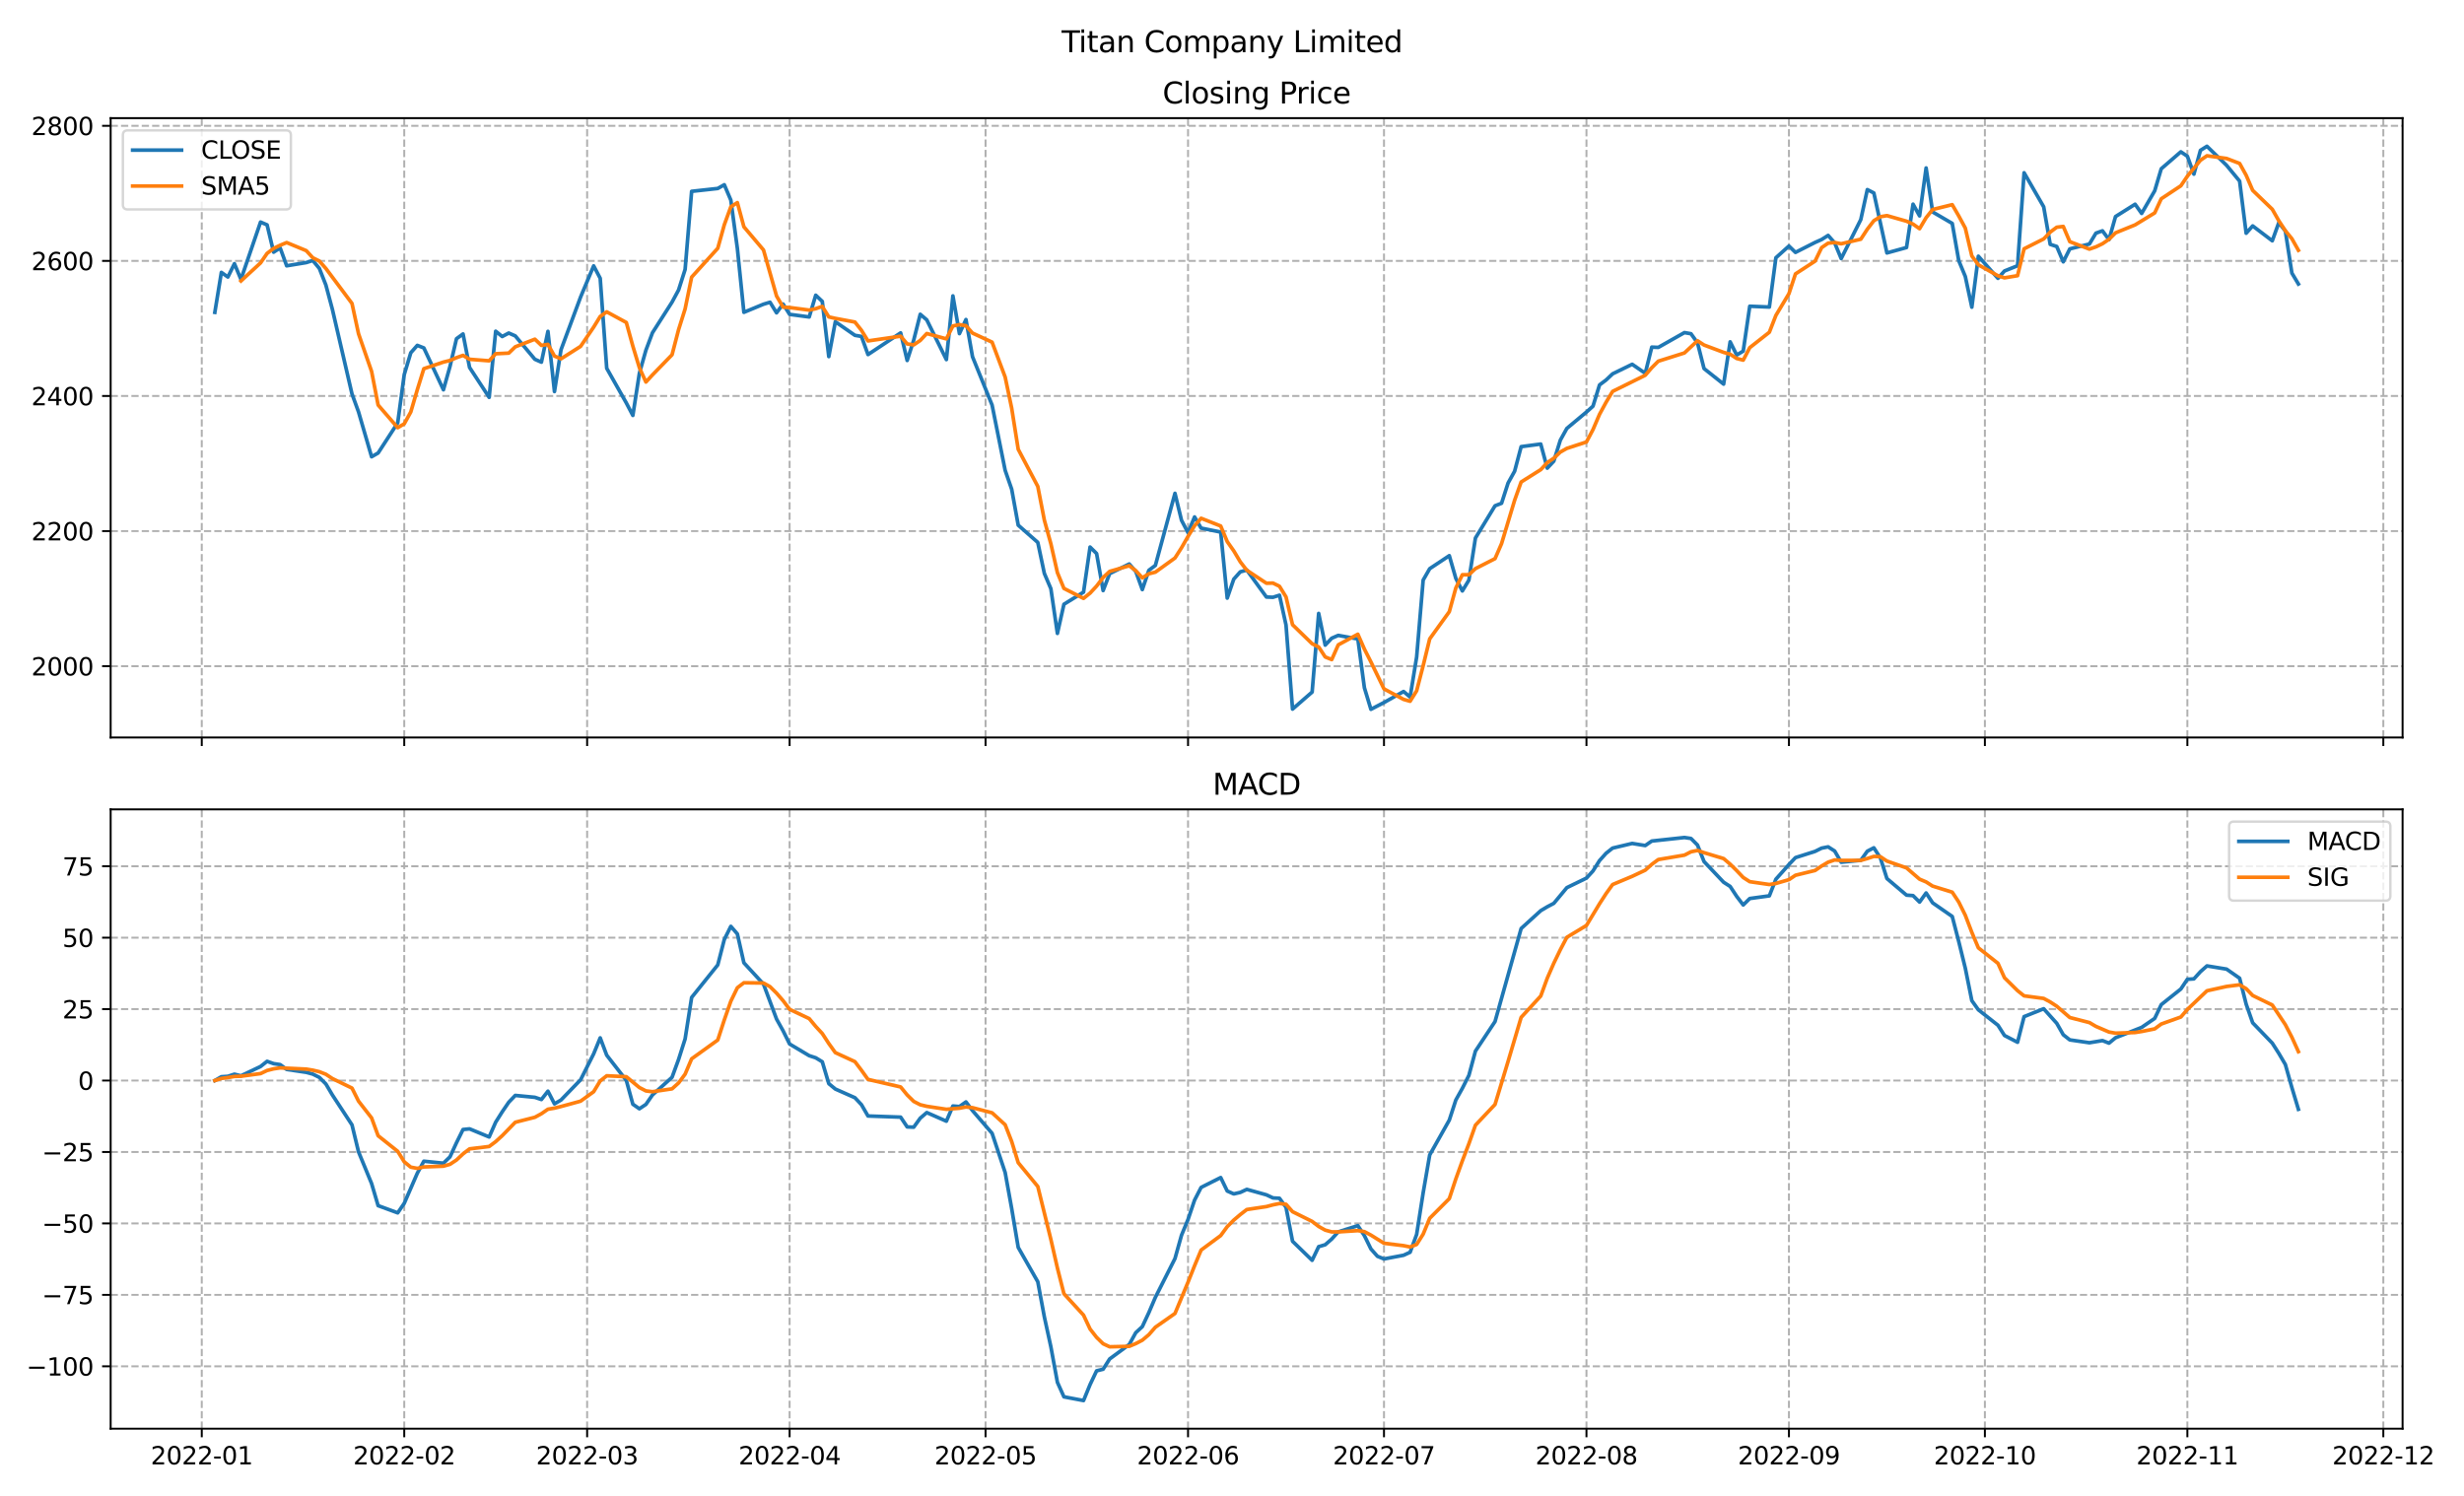 <?xml version="1.0" encoding="utf-8" standalone="no"?>
<!DOCTYPE svg PUBLIC "-//W3C//DTD SVG 1.1//EN"
  "http://www.w3.org/Graphics/SVG/1.1/DTD/svg11.dtd">
<svg xmlns:xlink="http://www.w3.org/1999/xlink" width="1008pt" height="612pt" viewBox="0 0 1008 612" xmlns="http://www.w3.org/2000/svg" version="1.1">
 <defs>
  <style type="text/css">*{stroke-linejoin: round; stroke-linecap: butt}</style>
 </defs>
 <g id="figure_1">
  <g id="patch_1">
   <path d="M 0 612 
L 1008 612 
L 1008 0 
L 0 0 
z
" style="fill: #ffffff"/>
  </g>
  <g id="axes_1">
   <g id="patch_2">
    <path d="M 45.267 301.718 
L 982.876 301.718 
L 982.876 48.332 
L 45.267 48.332 
z
" style="fill: #ffffff"/>
   </g>
   <g id="matplotlib.axis_1">
    <g id="xtick_1">
     <g id="line2d_1">
      <path d="M 82.542 301.718 
L 82.542 48.332 
" clip-path="url(#p0063df5930)" style="fill: none; stroke-dasharray: 2.96,1.28; stroke-dashoffset: 0; stroke: #b0b0b0; stroke-width: 0.8"/>
     </g>
     <g id="line2d_2">
      <defs>
       <path id="m7bcf83b890" d="M 0 0 
L 0 3.5 
" style="stroke: #000000; stroke-width: 0.8"/>
      </defs>
      <g>
       <use xlink:href="#m7bcf83b890" x="82.542" y="301.718" style="stroke: #000000; stroke-width: 0.8"/>
      </g>
     </g>
    </g>
    <g id="xtick_2">
     <g id="line2d_3">
      <path d="M 165.374 301.718 
L 165.374 48.332 
" clip-path="url(#p0063df5930)" style="fill: none; stroke-dasharray: 2.96,1.28; stroke-dashoffset: 0; stroke: #b0b0b0; stroke-width: 0.8"/>
     </g>
     <g id="line2d_4">
      <g>
       <use xlink:href="#m7bcf83b890" x="165.374" y="301.718" style="stroke: #000000; stroke-width: 0.8"/>
      </g>
     </g>
    </g>
    <g id="xtick_3">
     <g id="line2d_5">
      <path d="M 240.19 301.718 
L 240.19 48.332 
" clip-path="url(#p0063df5930)" style="fill: none; stroke-dasharray: 2.96,1.28; stroke-dashoffset: 0; stroke: #b0b0b0; stroke-width: 0.8"/>
     </g>
     <g id="line2d_6">
      <g>
       <use xlink:href="#m7bcf83b890" x="240.19" y="301.718" style="stroke: #000000; stroke-width: 0.8"/>
      </g>
     </g>
    </g>
    <g id="xtick_4">
     <g id="line2d_7">
      <path d="M 323.023 301.718 
L 323.023 48.332 
" clip-path="url(#p0063df5930)" style="fill: none; stroke-dasharray: 2.96,1.28; stroke-dashoffset: 0; stroke: #b0b0b0; stroke-width: 0.8"/>
     </g>
     <g id="line2d_8">
      <g>
       <use xlink:href="#m7bcf83b890" x="323.023" y="301.718" style="stroke: #000000; stroke-width: 0.8"/>
      </g>
     </g>
    </g>
    <g id="xtick_5">
     <g id="line2d_9">
      <path d="M 403.183 301.718 
L 403.183 48.332 
" clip-path="url(#p0063df5930)" style="fill: none; stroke-dasharray: 2.96,1.28; stroke-dashoffset: 0; stroke: #b0b0b0; stroke-width: 0.8"/>
     </g>
     <g id="line2d_10">
      <g>
       <use xlink:href="#m7bcf83b890" x="403.183" y="301.718" style="stroke: #000000; stroke-width: 0.8"/>
      </g>
     </g>
    </g>
    <g id="xtick_6">
     <g id="line2d_11">
      <path d="M 486.016 301.718 
L 486.016 48.332 
" clip-path="url(#p0063df5930)" style="fill: none; stroke-dasharray: 2.96,1.28; stroke-dashoffset: 0; stroke: #b0b0b0; stroke-width: 0.8"/>
     </g>
     <g id="line2d_12">
      <g>
       <use xlink:href="#m7bcf83b890" x="486.016" y="301.718" style="stroke: #000000; stroke-width: 0.8"/>
      </g>
     </g>
    </g>
    <g id="xtick_7">
     <g id="line2d_13">
      <path d="M 566.176 301.718 
L 566.176 48.332 
" clip-path="url(#p0063df5930)" style="fill: none; stroke-dasharray: 2.96,1.28; stroke-dashoffset: 0; stroke: #b0b0b0; stroke-width: 0.8"/>
     </g>
     <g id="line2d_14">
      <g>
       <use xlink:href="#m7bcf83b890" x="566.176" y="301.718" style="stroke: #000000; stroke-width: 0.8"/>
      </g>
     </g>
    </g>
    <g id="xtick_8">
     <g id="line2d_15">
      <path d="M 649.008 301.718 
L 649.008 48.332 
" clip-path="url(#p0063df5930)" style="fill: none; stroke-dasharray: 2.96,1.28; stroke-dashoffset: 0; stroke: #b0b0b0; stroke-width: 0.8"/>
     </g>
     <g id="line2d_16">
      <g>
       <use xlink:href="#m7bcf83b890" x="649.008" y="301.718" style="stroke: #000000; stroke-width: 0.8"/>
      </g>
     </g>
    </g>
    <g id="xtick_9">
     <g id="line2d_17">
      <path d="M 731.841 301.718 
L 731.841 48.332 
" clip-path="url(#p0063df5930)" style="fill: none; stroke-dasharray: 2.96,1.28; stroke-dashoffset: 0; stroke: #b0b0b0; stroke-width: 0.8"/>
     </g>
     <g id="line2d_18">
      <g>
       <use xlink:href="#m7bcf83b890" x="731.841" y="301.718" style="stroke: #000000; stroke-width: 0.8"/>
      </g>
     </g>
    </g>
    <g id="xtick_10">
     <g id="line2d_19">
      <path d="M 812.001 301.718 
L 812.001 48.332 
" clip-path="url(#p0063df5930)" style="fill: none; stroke-dasharray: 2.96,1.28; stroke-dashoffset: 0; stroke: #b0b0b0; stroke-width: 0.8"/>
     </g>
     <g id="line2d_20">
      <g>
       <use xlink:href="#m7bcf83b890" x="812.001" y="301.718" style="stroke: #000000; stroke-width: 0.8"/>
      </g>
     </g>
    </g>
    <g id="xtick_11">
     <g id="line2d_21">
      <path d="M 894.833 301.718 
L 894.833 48.332 
" clip-path="url(#p0063df5930)" style="fill: none; stroke-dasharray: 2.96,1.28; stroke-dashoffset: 0; stroke: #b0b0b0; stroke-width: 0.8"/>
     </g>
     <g id="line2d_22">
      <g>
       <use xlink:href="#m7bcf83b890" x="894.833" y="301.718" style="stroke: #000000; stroke-width: 0.8"/>
      </g>
     </g>
    </g>
    <g id="xtick_12">
     <g id="line2d_23">
      <path d="M 974.994 301.718 
L 974.994 48.332 
" clip-path="url(#p0063df5930)" style="fill: none; stroke-dasharray: 2.96,1.28; stroke-dashoffset: 0; stroke: #b0b0b0; stroke-width: 0.8"/>
     </g>
     <g id="line2d_24">
      <g>
       <use xlink:href="#m7bcf83b890" x="974.994" y="301.718" style="stroke: #000000; stroke-width: 0.8"/>
      </g>
     </g>
    </g>
   </g>
   <g id="matplotlib.axis_2">
    <g id="ytick_1">
     <g id="line2d_25">
      <path d="M 45.267 272.555 
L 982.876 272.555 
" clip-path="url(#p0063df5930)" style="fill: none; stroke-dasharray: 2.96,1.28; stroke-dashoffset: 0; stroke: #b0b0b0; stroke-width: 0.8"/>
     </g>
     <g id="line2d_26">
      <defs>
       <path id="m2169a65e67" d="M 0 0 
L -3.5 0 
" style="stroke: #000000; stroke-width: 0.8"/>
      </defs>
      <g>
       <use xlink:href="#m2169a65e67" x="45.267" y="272.555" style="stroke: #000000; stroke-width: 0.8"/>
      </g>
     </g>
     <g id="text_1">
      <!-- 2000 -->
      <g transform="translate(12.817 276.355)scale(0.1 -0.1)">
       <defs>
        <path id="DejaVuSans-32" d="M 1228 531 
L 3431 531 
L 3431 0 
L 469 0 
L 469 531 
Q 828 903 1448 1529 
Q 2069 2156 2228 2338 
Q 2531 2678 2651 2914 
Q 2772 3150 2772 3378 
Q 2772 3750 2511 3984 
Q 2250 4219 1831 4219 
Q 1534 4219 1204 4116 
Q 875 4013 500 3803 
L 500 4441 
Q 881 4594 1212 4672 
Q 1544 4750 1819 4750 
Q 2544 4750 2975 4387 
Q 3406 4025 3406 3419 
Q 3406 3131 3298 2873 
Q 3191 2616 2906 2266 
Q 2828 2175 2409 1742 
Q 1991 1309 1228 531 
z
" transform="scale(0.016)"/>
        <path id="DejaVuSans-30" d="M 2034 4250 
Q 1547 4250 1301 3770 
Q 1056 3291 1056 2328 
Q 1056 1369 1301 889 
Q 1547 409 2034 409 
Q 2525 409 2770 889 
Q 3016 1369 3016 2328 
Q 3016 3291 2770 3770 
Q 2525 4250 2034 4250 
z
M 2034 4750 
Q 2819 4750 3233 4129 
Q 3647 3509 3647 2328 
Q 3647 1150 3233 529 
Q 2819 -91 2034 -91 
Q 1250 -91 836 529 
Q 422 1150 422 2328 
Q 422 3509 836 4129 
Q 1250 4750 2034 4750 
z
" transform="scale(0.016)"/>
       </defs>
       <use xlink:href="#DejaVuSans-32"/>
       <use xlink:href="#DejaVuSans-30" x="63.623"/>
       <use xlink:href="#DejaVuSans-30" x="127.246"/>
       <use xlink:href="#DejaVuSans-30" x="190.869"/>
      </g>
     </g>
    </g>
    <g id="ytick_2">
     <g id="line2d_27">
      <path d="M 45.267 217.286 
L 982.876 217.286 
" clip-path="url(#p0063df5930)" style="fill: none; stroke-dasharray: 2.96,1.28; stroke-dashoffset: 0; stroke: #b0b0b0; stroke-width: 0.8"/>
     </g>
     <g id="line2d_28">
      <g>
       <use xlink:href="#m2169a65e67" x="45.267" y="217.286" style="stroke: #000000; stroke-width: 0.8"/>
      </g>
     </g>
     <g id="text_2">
      <!-- 2200 -->
      <g transform="translate(12.817 221.085)scale(0.1 -0.1)">
       <use xlink:href="#DejaVuSans-32"/>
       <use xlink:href="#DejaVuSans-32" x="63.623"/>
       <use xlink:href="#DejaVuSans-30" x="127.246"/>
       <use xlink:href="#DejaVuSans-30" x="190.869"/>
      </g>
     </g>
    </g>
    <g id="ytick_3">
     <g id="line2d_29">
      <path d="M 45.267 162.016 
L 982.876 162.016 
" clip-path="url(#p0063df5930)" style="fill: none; stroke-dasharray: 2.96,1.28; stroke-dashoffset: 0; stroke: #b0b0b0; stroke-width: 0.8"/>
     </g>
     <g id="line2d_30">
      <g>
       <use xlink:href="#m2169a65e67" x="45.267" y="162.016" style="stroke: #000000; stroke-width: 0.8"/>
      </g>
     </g>
     <g id="text_3">
      <!-- 2400 -->
      <g transform="translate(12.817 165.815)scale(0.1 -0.1)">
       <defs>
        <path id="DejaVuSans-34" d="M 2419 4116 
L 825 1625 
L 2419 1625 
L 2419 4116 
z
M 2253 4666 
L 3047 4666 
L 3047 1625 
L 3713 1625 
L 3713 1100 
L 3047 1100 
L 3047 0 
L 2419 0 
L 2419 1100 
L 313 1100 
L 313 1709 
L 2253 4666 
z
" transform="scale(0.016)"/>
       </defs>
       <use xlink:href="#DejaVuSans-32"/>
       <use xlink:href="#DejaVuSans-34" x="63.623"/>
       <use xlink:href="#DejaVuSans-30" x="127.246"/>
       <use xlink:href="#DejaVuSans-30" x="190.869"/>
      </g>
     </g>
    </g>
    <g id="ytick_4">
     <g id="line2d_31">
      <path d="M 45.267 106.746 
L 982.876 106.746 
" clip-path="url(#p0063df5930)" style="fill: none; stroke-dasharray: 2.96,1.28; stroke-dashoffset: 0; stroke: #b0b0b0; stroke-width: 0.8"/>
     </g>
     <g id="line2d_32">
      <g>
       <use xlink:href="#m2169a65e67" x="45.267" y="106.746" style="stroke: #000000; stroke-width: 0.8"/>
      </g>
     </g>
     <g id="text_4">
      <!-- 2600 -->
      <g transform="translate(12.817 110.545)scale(0.1 -0.1)">
       <defs>
        <path id="DejaVuSans-36" d="M 2113 2584 
Q 1688 2584 1439 2293 
Q 1191 2003 1191 1497 
Q 1191 994 1439 701 
Q 1688 409 2113 409 
Q 2538 409 2786 701 
Q 3034 994 3034 1497 
Q 3034 2003 2786 2293 
Q 2538 2584 2113 2584 
z
M 3366 4563 
L 3366 3988 
Q 3128 4100 2886 4159 
Q 2644 4219 2406 4219 
Q 1781 4219 1451 3797 
Q 1122 3375 1075 2522 
Q 1259 2794 1537 2939 
Q 1816 3084 2150 3084 
Q 2853 3084 3261 2657 
Q 3669 2231 3669 1497 
Q 3669 778 3244 343 
Q 2819 -91 2113 -91 
Q 1303 -91 875 529 
Q 447 1150 447 2328 
Q 447 3434 972 4092 
Q 1497 4750 2381 4750 
Q 2619 4750 2861 4703 
Q 3103 4656 3366 4563 
z
" transform="scale(0.016)"/>
       </defs>
       <use xlink:href="#DejaVuSans-32"/>
       <use xlink:href="#DejaVuSans-36" x="63.623"/>
       <use xlink:href="#DejaVuSans-30" x="127.246"/>
       <use xlink:href="#DejaVuSans-30" x="190.869"/>
      </g>
     </g>
    </g>
    <g id="ytick_5">
     <g id="line2d_33">
      <path d="M 45.267 51.476 
L 982.876 51.476 
" clip-path="url(#p0063df5930)" style="fill: none; stroke-dasharray: 2.96,1.28; stroke-dashoffset: 0; stroke: #b0b0b0; stroke-width: 0.8"/>
     </g>
     <g id="line2d_34">
      <g>
       <use xlink:href="#m2169a65e67" x="45.267" y="51.476" style="stroke: #000000; stroke-width: 0.8"/>
      </g>
     </g>
     <g id="text_5">
      <!-- 2800 -->
      <g transform="translate(12.817 55.275)scale(0.1 -0.1)">
       <defs>
        <path id="DejaVuSans-38" d="M 2034 2216 
Q 1584 2216 1326 1975 
Q 1069 1734 1069 1313 
Q 1069 891 1326 650 
Q 1584 409 2034 409 
Q 2484 409 2743 651 
Q 3003 894 3003 1313 
Q 3003 1734 2745 1975 
Q 2488 2216 2034 2216 
z
M 1403 2484 
Q 997 2584 770 2862 
Q 544 3141 544 3541 
Q 544 4100 942 4425 
Q 1341 4750 2034 4750 
Q 2731 4750 3128 4425 
Q 3525 4100 3525 3541 
Q 3525 3141 3298 2862 
Q 3072 2584 2669 2484 
Q 3125 2378 3379 2068 
Q 3634 1759 3634 1313 
Q 3634 634 3220 271 
Q 2806 -91 2034 -91 
Q 1263 -91 848 271 
Q 434 634 434 1313 
Q 434 1759 690 2068 
Q 947 2378 1403 2484 
z
M 1172 3481 
Q 1172 3119 1398 2916 
Q 1625 2713 2034 2713 
Q 2441 2713 2670 2916 
Q 2900 3119 2900 3481 
Q 2900 3844 2670 4047 
Q 2441 4250 2034 4250 
Q 1625 4250 1398 4047 
Q 1172 3844 1172 3481 
z
" transform="scale(0.016)"/>
       </defs>
       <use xlink:href="#DejaVuSans-32"/>
       <use xlink:href="#DejaVuSans-38" x="63.623"/>
       <use xlink:href="#DejaVuSans-30" x="127.246"/>
       <use xlink:href="#DejaVuSans-30" x="190.869"/>
      </g>
     </g>
    </g>
   </g>
   <g id="line2d_35">
    <path d="M 87.886 127.79 
L 90.558 111.444 
L 93.23 113.337 
L 95.902 107.879 
L 98.574 114.29 
L 106.59 90.856 
L 109.262 92.003 
L 111.934 103.167 
L 114.606 101.426 
L 117.278 108.749 
L 125.294 107.423 
L 127.966 106.58 
L 130.638 109.813 
L 133.31 116.612 
L 135.982 126.602 
L 143.998 161.173 
L 146.67 168.51 
L 152.014 186.873 
L 154.686 185.34 
L 162.702 172.987 
L 165.374 153.228 
L 168.046 144.329 
L 170.718 141.303 
L 173.39 142.353 
L 181.406 159.473 
L 184.078 149.953 
L 186.75 138.581 
L 189.422 136.633 
L 192.094 150.34 
L 200.11 162.568 
L 202.782 135.514 
L 205.454 137.683 
L 208.126 136.26 
L 210.798 137.434 
L 218.814 146.996 
L 221.486 148.171 
L 224.158 135.569 
L 226.83 160.192 
L 229.502 143.1 
L 237.518 121.517 
L 242.862 108.777 
L 245.534 113.862 
L 248.206 150.685 
L 256.223 164.862 
L 258.895 169.961 
L 261.567 152.717 
L 264.239 143.279 
L 266.911 136.149 
L 274.927 123.603 
L 277.599 118.643 
L 280.271 110.256 
L 282.943 78.282 
L 293.631 77.107 
L 296.303 75.588 
L 298.975 81.874 
L 301.647 101.633 
L 304.319 127.776 
L 312.335 124.46 
L 315.007 123.658 
L 317.679 127.983 
L 320.351 124.391 
L 323.023 128.619 
L 331.039 129.683 
L 333.711 120.784 
L 336.383 123.313 
L 339.055 145.891 
L 341.727 131.631 
L 349.743 137.186 
L 352.415 137.642 
L 355.087 145.062 
L 368.447 136.191 
L 371.119 147.48 
L 373.791 139.162 
L 376.463 128.577 
L 379.135 130.871 
L 387.151 147.12 
L 389.823 121.061 
L 392.495 136.495 
L 395.167 130.733 
L 397.839 145.932 
L 405.855 165.733 
L 411.199 192.428 
L 413.871 200.152 
L 416.543 214.867 
L 424.559 221.928 
L 427.231 234.599 
L 429.903 240.858 
L 432.575 259.139 
L 435.247 247.214 
L 443.263 242.268 
L 445.935 223.821 
L 448.607 226.474 
L 451.279 241.618 
L 453.951 234.682 
L 461.967 230.744 
L 464.639 233.797 
L 467.311 241.217 
L 469.983 233.328 
L 472.655 231.324 
L 480.671 201.838 
L 483.344 212.864 
L 486.016 217.949 
L 488.688 211.496 
L 491.36 216.07 
L 499.376 217.686 
L 502.048 244.699 
L 504.72 236.948 
L 507.392 233.949 
L 510.064 233.245 
L 518.08 244.257 
L 520.752 244.368 
L 523.424 243.525 
L 526.096 255.712 
L 528.768 290.117 
L 536.784 283.14 
L 539.456 250.973 
L 542.128 263.933 
L 544.8 261.115 
L 547.472 259.954 
L 555.488 261.419 
L 558.16 281.385 
L 560.832 290.2 
L 566.176 287.423 
L 574.192 282.918 
L 576.864 285.198 
L 579.536 268.811 
L 582.208 237.321 
L 584.88 232.664 
L 592.896 227.345 
L 595.568 236.63 
L 598.24 241.77 
L 600.912 237.335 
L 603.584 220.132 
L 611.6 206.936 
L 614.272 205.9 
L 616.944 197.609 
L 619.616 192.801 
L 622.288 182.742 
L 630.304 181.678 
L 632.976 191.53 
L 635.648 188.67 
L 638.32 180.075 
L 640.992 175.267 
L 649.008 168.579 
L 651.68 166.175 
L 654.352 157.484 
L 657.024 155.48 
L 659.696 152.951 
L 667.712 149.041 
L 673.056 152.73 
L 675.728 142.022 
L 678.4 142.132 
L 689.088 136.08 
L 691.76 136.536 
L 694.432 140.267 
L 697.104 150.796 
L 705.12 157.152 
L 707.792 139.853 
L 710.465 145.241 
L 713.137 143.652 
L 715.809 125.289 
L 723.825 125.621 
L 726.497 105.461 
L 731.841 100.666 
L 734.513 103.264 
L 742.529 99.188 
L 745.201 97.999 
L 747.873 96.314 
L 750.545 99.367 
L 753.217 105.792 
L 761.233 89.847 
L 763.905 77.577 
L 766.577 78.945 
L 771.921 103.485 
L 779.937 101.274 
L 782.609 83.533 
L 785.281 88.327 
L 787.953 68.72 
L 790.625 86.724 
L 798.641 91.408 
L 801.313 106.649 
L 803.985 113.116 
L 806.657 125.676 
L 809.329 104.825 
L 817.345 113.876 
L 820.017 110.863 
L 825.361 108.722 
L 828.033 70.682 
L 836.049 84.61 
L 838.721 99.975 
L 841.393 100.846 
L 844.065 107.119 
L 846.737 101.827 
L 854.753 99.837 
L 857.425 95.388 
L 860.097 94.435 
L 862.769 98.041 
L 865.441 88.604 
L 873.457 83.56 
L 876.129 87.319 
L 881.473 78.061 
L 884.145 69.052 
L 892.161 62.115 
L 894.833 63.926 
L 897.505 71.249 
L 900.177 61.521 
L 902.849 59.849 
L 910.865 67.629 
L 916.209 74.109 
L 918.881 95.416 
L 921.553 92.431 
L 929.569 98.511 
L 932.241 91.091 
L 934.913 94.504 
L 937.586 111.72 
L 940.258 116.197 
L 940.258 116.197 
" clip-path="url(#p0063df5930)" style="fill: none; stroke: #1f77b4; stroke-width: 1.5; stroke-linecap: square"/>
   </g>
   <g id="line2d_36">
    <path d="M 98.574 114.948 
L 106.59 107.561 
L 109.262 103.673 
L 111.934 101.639 
L 114.606 100.348 
L 117.278 99.24 
L 125.294 102.554 
L 127.966 105.469 
L 130.638 106.798 
L 133.31 109.835 
L 143.998 124.156 
L 146.67 136.542 
L 152.014 151.954 
L 154.686 165.699 
L 162.702 174.976 
L 165.374 173.387 
L 168.046 168.551 
L 170.718 159.437 
L 173.39 150.84 
L 181.406 148.137 
L 184.078 147.483 
L 186.75 146.333 
L 189.422 145.399 
L 192.094 146.996 
L 200.11 147.615 
L 202.782 144.727 
L 208.126 144.473 
L 210.798 141.892 
L 218.814 138.778 
L 221.486 141.309 
L 224.158 140.886 
L 226.83 145.672 
L 229.502 146.805 
L 237.518 141.71 
L 242.862 133.831 
L 245.534 129.489 
L 248.206 127.588 
L 256.223 131.941 
L 258.895 141.629 
L 261.567 150.417 
L 264.239 156.301 
L 266.911 153.394 
L 274.927 145.142 
L 277.599 134.878 
L 280.271 126.386 
L 282.943 113.387 
L 293.631 101.578 
L 296.303 91.975 
L 298.975 84.621 
L 301.647 82.897 
L 304.319 92.796 
L 312.335 102.266 
L 317.679 121.102 
L 320.351 125.654 
L 323.023 125.822 
L 331.039 126.867 
L 333.711 126.292 
L 336.383 125.358 
L 339.055 129.658 
L 341.727 130.26 
L 349.743 131.761 
L 352.415 135.132 
L 355.087 139.482 
L 368.447 137.542 
L 371.119 140.712 
L 373.791 141.107 
L 376.463 139.294 
L 379.135 136.456 
L 387.151 138.642 
L 389.823 133.358 
L 392.495 132.825 
L 395.167 133.256 
L 397.839 136.268 
L 405.855 139.991 
L 411.199 154.264 
L 413.871 166.996 
L 416.543 183.822 
L 424.559 199.022 
L 427.231 212.795 
L 429.903 222.481 
L 432.575 234.278 
L 435.247 240.748 
L 443.263 244.815 
L 445.935 242.66 
L 448.607 239.783 
L 451.279 236.279 
L 453.951 233.773 
L 461.967 231.468 
L 464.639 233.463 
L 467.311 236.412 
L 469.983 234.754 
L 472.655 234.082 
L 480.671 228.301 
L 483.344 224.114 
L 486.016 219.46 
L 488.688 215.094 
L 491.36 212.043 
L 499.376 215.213 
L 502.048 221.58 
L 504.72 225.38 
L 507.392 229.87 
L 510.064 233.306 
L 518.08 238.62 
L 520.752 238.553 
L 523.424 239.869 
L 526.096 244.221 
L 528.768 255.596 
L 536.784 263.372 
L 539.456 264.693 
L 542.128 268.775 
L 544.8 269.855 
L 547.472 263.823 
L 555.488 259.479 
L 558.16 265.561 
L 560.832 270.814 
L 566.176 281.843 
L 574.192 286.143 
L 576.864 286.906 
L 579.536 282.628 
L 582.208 272.334 
L 584.88 261.383 
L 592.896 250.268 
L 595.568 240.554 
L 598.24 235.146 
L 600.912 235.149 
L 603.584 232.642 
L 611.6 228.561 
L 614.272 222.415 
L 619.616 204.676 
L 622.288 197.198 
L 630.304 192.146 
L 632.976 189.272 
L 635.648 187.484 
L 638.32 184.939 
L 640.992 183.444 
L 649.008 180.824 
L 651.68 175.753 
L 654.352 169.516 
L 657.024 164.597 
L 659.696 160.134 
L 673.056 153.537 
L 675.728 150.445 
L 678.4 147.775 
L 689.088 144.401 
L 694.432 139.408 
L 697.104 141.162 
L 705.12 144.166 
L 707.792 144.921 
L 710.465 146.662 
L 713.137 147.339 
L 715.809 142.237 
L 723.825 135.931 
L 726.497 129.053 
L 731.841 120.138 
L 734.513 112.06 
L 742.529 106.84 
L 745.201 101.316 
L 747.873 99.486 
L 750.545 99.226 
L 753.217 99.732 
L 761.233 97.864 
L 763.905 93.78 
L 766.577 90.306 
L 769.249 88.678 
L 771.921 88.217 
L 779.937 90.502 
L 782.609 91.693 
L 785.281 93.57 
L 787.953 89.068 
L 790.625 85.716 
L 798.641 83.743 
L 801.313 88.366 
L 803.985 93.324 
L 806.657 104.715 
L 809.329 108.335 
L 817.345 112.828 
L 820.017 113.671 
L 825.361 112.792 
L 828.033 101.794 
L 836.049 97.751 
L 838.721 94.971 
L 841.393 92.967 
L 844.065 92.647 
L 846.737 98.875 
L 854.753 101.921 
L 857.425 101.003 
L 860.097 99.721 
L 862.769 97.905 
L 865.441 95.261 
L 873.457 92.005 
L 881.473 87.117 
L 884.145 81.319 
L 892.161 76.021 
L 894.833 72.094 
L 900.177 65.573 
L 902.849 63.732 
L 910.865 64.835 
L 916.209 66.871 
L 918.881 71.705 
L 921.553 77.887 
L 929.569 85.619 
L 932.241 90.311 
L 934.913 94.39 
L 937.586 97.651 
L 940.258 102.404 
L 940.258 102.404 
" clip-path="url(#p0063df5930)" style="fill: none; stroke: #ff7f0e; stroke-width: 1.5; stroke-linecap: square"/>
   </g>
   <g id="patch_3">
    <path d="M 45.267 301.718 
L 45.267 48.332 
" style="fill: none; stroke: #000000; stroke-width: 0.8; stroke-linejoin: miter; stroke-linecap: square"/>
   </g>
   <g id="patch_4">
    <path d="M 982.876 301.718 
L 982.876 48.332 
" style="fill: none; stroke: #000000; stroke-width: 0.8; stroke-linejoin: miter; stroke-linecap: square"/>
   </g>
   <g id="patch_5">
    <path d="M 45.267 301.718 
L 982.876 301.718 
" style="fill: none; stroke: #000000; stroke-width: 0.8; stroke-linejoin: miter; stroke-linecap: square"/>
   </g>
   <g id="patch_6">
    <path d="M 45.267 48.332 
L 982.876 48.332 
" style="fill: none; stroke: #000000; stroke-width: 0.8; stroke-linejoin: miter; stroke-linecap: square"/>
   </g>
   <g id="text_6">
    <!-- Closing Price -->
    <g transform="translate(475.596 42.332)scale(0.12 -0.12)">
     <defs>
      <path id="DejaVuSans-43" d="M 4122 4306 
L 4122 3641 
Q 3803 3938 3442 4084 
Q 3081 4231 2675 4231 
Q 1875 4231 1450 3742 
Q 1025 3253 1025 2328 
Q 1025 1406 1450 917 
Q 1875 428 2675 428 
Q 3081 428 3442 575 
Q 3803 722 4122 1019 
L 4122 359 
Q 3791 134 3420 21 
Q 3050 -91 2638 -91 
Q 1578 -91 968 557 
Q 359 1206 359 2328 
Q 359 3453 968 4101 
Q 1578 4750 2638 4750 
Q 3056 4750 3426 4639 
Q 3797 4528 4122 4306 
z
" transform="scale(0.016)"/>
      <path id="DejaVuSans-6c" d="M 603 4863 
L 1178 4863 
L 1178 0 
L 603 0 
L 603 4863 
z
" transform="scale(0.016)"/>
      <path id="DejaVuSans-6f" d="M 1959 3097 
Q 1497 3097 1228 2736 
Q 959 2375 959 1747 
Q 959 1119 1226 758 
Q 1494 397 1959 397 
Q 2419 397 2687 759 
Q 2956 1122 2956 1747 
Q 2956 2369 2687 2733 
Q 2419 3097 1959 3097 
z
M 1959 3584 
Q 2709 3584 3137 3096 
Q 3566 2609 3566 1747 
Q 3566 888 3137 398 
Q 2709 -91 1959 -91 
Q 1206 -91 779 398 
Q 353 888 353 1747 
Q 353 2609 779 3096 
Q 1206 3584 1959 3584 
z
" transform="scale(0.016)"/>
      <path id="DejaVuSans-73" d="M 2834 3397 
L 2834 2853 
Q 2591 2978 2328 3040 
Q 2066 3103 1784 3103 
Q 1356 3103 1142 2972 
Q 928 2841 928 2578 
Q 928 2378 1081 2264 
Q 1234 2150 1697 2047 
L 1894 2003 
Q 2506 1872 2764 1633 
Q 3022 1394 3022 966 
Q 3022 478 2636 193 
Q 2250 -91 1575 -91 
Q 1294 -91 989 -36 
Q 684 19 347 128 
L 347 722 
Q 666 556 975 473 
Q 1284 391 1588 391 
Q 1994 391 2212 530 
Q 2431 669 2431 922 
Q 2431 1156 2273 1281 
Q 2116 1406 1581 1522 
L 1381 1569 
Q 847 1681 609 1914 
Q 372 2147 372 2553 
Q 372 3047 722 3315 
Q 1072 3584 1716 3584 
Q 2034 3584 2315 3537 
Q 2597 3491 2834 3397 
z
" transform="scale(0.016)"/>
      <path id="DejaVuSans-69" d="M 603 3500 
L 1178 3500 
L 1178 0 
L 603 0 
L 603 3500 
z
M 603 4863 
L 1178 4863 
L 1178 4134 
L 603 4134 
L 603 4863 
z
" transform="scale(0.016)"/>
      <path id="DejaVuSans-6e" d="M 3513 2113 
L 3513 0 
L 2938 0 
L 2938 2094 
Q 2938 2591 2744 2837 
Q 2550 3084 2163 3084 
Q 1697 3084 1428 2787 
Q 1159 2491 1159 1978 
L 1159 0 
L 581 0 
L 581 3500 
L 1159 3500 
L 1159 2956 
Q 1366 3272 1645 3428 
Q 1925 3584 2291 3584 
Q 2894 3584 3203 3211 
Q 3513 2838 3513 2113 
z
" transform="scale(0.016)"/>
      <path id="DejaVuSans-67" d="M 2906 1791 
Q 2906 2416 2648 2759 
Q 2391 3103 1925 3103 
Q 1463 3103 1205 2759 
Q 947 2416 947 1791 
Q 947 1169 1205 825 
Q 1463 481 1925 481 
Q 2391 481 2648 825 
Q 2906 1169 2906 1791 
z
M 3481 434 
Q 3481 -459 3084 -895 
Q 2688 -1331 1869 -1331 
Q 1566 -1331 1297 -1286 
Q 1028 -1241 775 -1147 
L 775 -588 
Q 1028 -725 1275 -790 
Q 1522 -856 1778 -856 
Q 2344 -856 2625 -561 
Q 2906 -266 2906 331 
L 2906 616 
Q 2728 306 2450 153 
Q 2172 0 1784 0 
Q 1141 0 747 490 
Q 353 981 353 1791 
Q 353 2603 747 3093 
Q 1141 3584 1784 3584 
Q 2172 3584 2450 3431 
Q 2728 3278 2906 2969 
L 2906 3500 
L 3481 3500 
L 3481 434 
z
" transform="scale(0.016)"/>
      <path id="DejaVuSans-20" transform="scale(0.016)"/>
      <path id="DejaVuSans-50" d="M 1259 4147 
L 1259 2394 
L 2053 2394 
Q 2494 2394 2734 2622 
Q 2975 2850 2975 3272 
Q 2975 3691 2734 3919 
Q 2494 4147 2053 4147 
L 1259 4147 
z
M 628 4666 
L 2053 4666 
Q 2838 4666 3239 4311 
Q 3641 3956 3641 3272 
Q 3641 2581 3239 2228 
Q 2838 1875 2053 1875 
L 1259 1875 
L 1259 0 
L 628 0 
L 628 4666 
z
" transform="scale(0.016)"/>
      <path id="DejaVuSans-72" d="M 2631 2963 
Q 2534 3019 2420 3045 
Q 2306 3072 2169 3072 
Q 1681 3072 1420 2755 
Q 1159 2438 1159 1844 
L 1159 0 
L 581 0 
L 581 3500 
L 1159 3500 
L 1159 2956 
Q 1341 3275 1631 3429 
Q 1922 3584 2338 3584 
Q 2397 3584 2469 3576 
Q 2541 3569 2628 3553 
L 2631 2963 
z
" transform="scale(0.016)"/>
      <path id="DejaVuSans-63" d="M 3122 3366 
L 3122 2828 
Q 2878 2963 2633 3030 
Q 2388 3097 2138 3097 
Q 1578 3097 1268 2742 
Q 959 2388 959 1747 
Q 959 1106 1268 751 
Q 1578 397 2138 397 
Q 2388 397 2633 464 
Q 2878 531 3122 666 
L 3122 134 
Q 2881 22 2623 -34 
Q 2366 -91 2075 -91 
Q 1284 -91 818 406 
Q 353 903 353 1747 
Q 353 2603 823 3093 
Q 1294 3584 2113 3584 
Q 2378 3584 2631 3529 
Q 2884 3475 3122 3366 
z
" transform="scale(0.016)"/>
      <path id="DejaVuSans-65" d="M 3597 1894 
L 3597 1613 
L 953 1613 
Q 991 1019 1311 708 
Q 1631 397 2203 397 
Q 2534 397 2845 478 
Q 3156 559 3463 722 
L 3463 178 
Q 3153 47 2828 -22 
Q 2503 -91 2169 -91 
Q 1331 -91 842 396 
Q 353 884 353 1716 
Q 353 2575 817 3079 
Q 1281 3584 2069 3584 
Q 2775 3584 3186 3129 
Q 3597 2675 3597 1894 
z
M 3022 2063 
Q 3016 2534 2758 2815 
Q 2500 3097 2075 3097 
Q 1594 3097 1305 2825 
Q 1016 2553 972 2059 
L 3022 2063 
z
" transform="scale(0.016)"/>
     </defs>
     <use xlink:href="#DejaVuSans-43"/>
     <use xlink:href="#DejaVuSans-6c" x="69.824"/>
     <use xlink:href="#DejaVuSans-6f" x="97.607"/>
     <use xlink:href="#DejaVuSans-73" x="158.789"/>
     <use xlink:href="#DejaVuSans-69" x="210.889"/>
     <use xlink:href="#DejaVuSans-6e" x="238.672"/>
     <use xlink:href="#DejaVuSans-67" x="302.051"/>
     <use xlink:href="#DejaVuSans-20" x="365.527"/>
     <use xlink:href="#DejaVuSans-50" x="397.314"/>
     <use xlink:href="#DejaVuSans-72" x="455.867"/>
     <use xlink:href="#DejaVuSans-69" x="496.98"/>
     <use xlink:href="#DejaVuSans-63" x="524.764"/>
     <use xlink:href="#DejaVuSans-65" x="579.744"/>
    </g>
   </g>
   <g id="legend_1">
    <g id="patch_7">
     <path d="M 52.267 85.688 
L 116.998 85.688 
Q 118.998 85.688 118.998 83.688 
L 118.998 55.332 
Q 118.998 53.332 116.998 53.332 
L 52.267 53.332 
Q 50.267 53.332 50.267 55.332 
L 50.267 83.688 
Q 50.267 85.688 52.267 85.688 
z
" style="fill: #ffffff; opacity: 0.8; stroke: #cccccc; stroke-linejoin: miter"/>
    </g>
    <g id="line2d_37">
     <path d="M 54.267 61.43 
L 64.267 61.43 
L 74.267 61.43 
" style="fill: none; stroke: #1f77b4; stroke-width: 1.5; stroke-linecap: square"/>
    </g>
    <g id="text_7">
     <!-- CLOSE -->
     <g transform="translate(82.267 64.93)scale(0.1 -0.1)">
      <defs>
       <path id="DejaVuSans-4c" d="M 628 4666 
L 1259 4666 
L 1259 531 
L 3531 531 
L 3531 0 
L 628 0 
L 628 4666 
z
" transform="scale(0.016)"/>
       <path id="DejaVuSans-4f" d="M 2522 4238 
Q 1834 4238 1429 3725 
Q 1025 3213 1025 2328 
Q 1025 1447 1429 934 
Q 1834 422 2522 422 
Q 3209 422 3611 934 
Q 4013 1447 4013 2328 
Q 4013 3213 3611 3725 
Q 3209 4238 2522 4238 
z
M 2522 4750 
Q 3503 4750 4090 4092 
Q 4678 3434 4678 2328 
Q 4678 1225 4090 567 
Q 3503 -91 2522 -91 
Q 1538 -91 948 565 
Q 359 1222 359 2328 
Q 359 3434 948 4092 
Q 1538 4750 2522 4750 
z
" transform="scale(0.016)"/>
       <path id="DejaVuSans-53" d="M 3425 4513 
L 3425 3897 
Q 3066 4069 2747 4153 
Q 2428 4238 2131 4238 
Q 1616 4238 1336 4038 
Q 1056 3838 1056 3469 
Q 1056 3159 1242 3001 
Q 1428 2844 1947 2747 
L 2328 2669 
Q 3034 2534 3370 2195 
Q 3706 1856 3706 1288 
Q 3706 609 3251 259 
Q 2797 -91 1919 -91 
Q 1588 -91 1214 -16 
Q 841 59 441 206 
L 441 856 
Q 825 641 1194 531 
Q 1563 422 1919 422 
Q 2459 422 2753 634 
Q 3047 847 3047 1241 
Q 3047 1584 2836 1778 
Q 2625 1972 2144 2069 
L 1759 2144 
Q 1053 2284 737 2584 
Q 422 2884 422 3419 
Q 422 4038 858 4394 
Q 1294 4750 2059 4750 
Q 2388 4750 2728 4690 
Q 3069 4631 3425 4513 
z
" transform="scale(0.016)"/>
       <path id="DejaVuSans-45" d="M 628 4666 
L 3578 4666 
L 3578 4134 
L 1259 4134 
L 1259 2753 
L 3481 2753 
L 3481 2222 
L 1259 2222 
L 1259 531 
L 3634 531 
L 3634 0 
L 628 0 
L 628 4666 
z
" transform="scale(0.016)"/>
      </defs>
      <use xlink:href="#DejaVuSans-43"/>
      <use xlink:href="#DejaVuSans-4c" x="69.824"/>
      <use xlink:href="#DejaVuSans-4f" x="121.912"/>
      <use xlink:href="#DejaVuSans-53" x="200.623"/>
      <use xlink:href="#DejaVuSans-45" x="264.1"/>
     </g>
    </g>
    <g id="line2d_38">
     <path d="M 54.267 76.108 
L 64.267 76.108 
L 74.267 76.108 
" style="fill: none; stroke: #ff7f0e; stroke-width: 1.5; stroke-linecap: square"/>
    </g>
    <g id="text_8">
     <!-- SMA5 -->
     <g transform="translate(82.267 79.608)scale(0.1 -0.1)">
      <defs>
       <path id="DejaVuSans-4d" d="M 628 4666 
L 1569 4666 
L 2759 1491 
L 3956 4666 
L 4897 4666 
L 4897 0 
L 4281 0 
L 4281 4097 
L 3078 897 
L 2444 897 
L 1241 4097 
L 1241 0 
L 628 0 
L 628 4666 
z
" transform="scale(0.016)"/>
       <path id="DejaVuSans-41" d="M 2188 4044 
L 1331 1722 
L 3047 1722 
L 2188 4044 
z
M 1831 4666 
L 2547 4666 
L 4325 0 
L 3669 0 
L 3244 1197 
L 1141 1197 
L 716 0 
L 50 0 
L 1831 4666 
z
" transform="scale(0.016)"/>
       <path id="DejaVuSans-35" d="M 691 4666 
L 3169 4666 
L 3169 4134 
L 1269 4134 
L 1269 2991 
Q 1406 3038 1543 3061 
Q 1681 3084 1819 3084 
Q 2600 3084 3056 2656 
Q 3513 2228 3513 1497 
Q 3513 744 3044 326 
Q 2575 -91 1722 -91 
Q 1428 -91 1123 -41 
Q 819 9 494 109 
L 494 744 
Q 775 591 1075 516 
Q 1375 441 1709 441 
Q 2250 441 2565 725 
Q 2881 1009 2881 1497 
Q 2881 1984 2565 2268 
Q 2250 2553 1709 2553 
Q 1456 2553 1204 2497 
Q 953 2441 691 2322 
L 691 4666 
z
" transform="scale(0.016)"/>
      </defs>
      <use xlink:href="#DejaVuSans-53"/>
      <use xlink:href="#DejaVuSans-4d" x="63.477"/>
      <use xlink:href="#DejaVuSans-41" x="149.756"/>
      <use xlink:href="#DejaVuSans-35" x="218.164"/>
     </g>
    </g>
   </g>
  </g>
  <g id="axes_2">
   <g id="patch_8">
    <path d="M 45.267 584.522 
L 982.876 584.522 
L 982.876 331.136 
L 45.267 331.136 
z
" style="fill: #ffffff"/>
   </g>
   <g id="matplotlib.axis_3">
    <g id="xtick_13">
     <g id="line2d_39">
      <path d="M 82.542 584.522 
L 82.542 331.136 
" clip-path="url(#pfad63a28b0)" style="fill: none; stroke-dasharray: 2.96,1.28; stroke-dashoffset: 0; stroke: #b0b0b0; stroke-width: 0.8"/>
     </g>
     <g id="line2d_40">
      <g>
       <use xlink:href="#m7bcf83b890" x="82.542" y="584.522" style="stroke: #000000; stroke-width: 0.8"/>
      </g>
     </g>
     <g id="text_9">
      <!-- 2022-01 -->
      <g transform="translate(61.65 599.12)scale(0.1 -0.1)">
       <defs>
        <path id="DejaVuSans-2d" d="M 313 2009 
L 1997 2009 
L 1997 1497 
L 313 1497 
L 313 2009 
z
" transform="scale(0.016)"/>
        <path id="DejaVuSans-31" d="M 794 531 
L 1825 531 
L 1825 4091 
L 703 3866 
L 703 4441 
L 1819 4666 
L 2450 4666 
L 2450 531 
L 3481 531 
L 3481 0 
L 794 0 
L 794 531 
z
" transform="scale(0.016)"/>
       </defs>
       <use xlink:href="#DejaVuSans-32"/>
       <use xlink:href="#DejaVuSans-30" x="63.623"/>
       <use xlink:href="#DejaVuSans-32" x="127.246"/>
       <use xlink:href="#DejaVuSans-32" x="190.869"/>
       <use xlink:href="#DejaVuSans-2d" x="254.492"/>
       <use xlink:href="#DejaVuSans-30" x="290.576"/>
       <use xlink:href="#DejaVuSans-31" x="354.199"/>
      </g>
     </g>
    </g>
    <g id="xtick_14">
     <g id="line2d_41">
      <path d="M 165.374 584.522 
L 165.374 331.136 
" clip-path="url(#pfad63a28b0)" style="fill: none; stroke-dasharray: 2.96,1.28; stroke-dashoffset: 0; stroke: #b0b0b0; stroke-width: 0.8"/>
     </g>
     <g id="line2d_42">
      <g>
       <use xlink:href="#m7bcf83b890" x="165.374" y="584.522" style="stroke: #000000; stroke-width: 0.8"/>
      </g>
     </g>
     <g id="text_10">
      <!-- 2022-02 -->
      <g transform="translate(144.483 599.12)scale(0.1 -0.1)">
       <use xlink:href="#DejaVuSans-32"/>
       <use xlink:href="#DejaVuSans-30" x="63.623"/>
       <use xlink:href="#DejaVuSans-32" x="127.246"/>
       <use xlink:href="#DejaVuSans-32" x="190.869"/>
       <use xlink:href="#DejaVuSans-2d" x="254.492"/>
       <use xlink:href="#DejaVuSans-30" x="290.576"/>
       <use xlink:href="#DejaVuSans-32" x="354.199"/>
      </g>
     </g>
    </g>
    <g id="xtick_15">
     <g id="line2d_43">
      <path d="M 240.19 584.522 
L 240.19 331.136 
" clip-path="url(#pfad63a28b0)" style="fill: none; stroke-dasharray: 2.96,1.28; stroke-dashoffset: 0; stroke: #b0b0b0; stroke-width: 0.8"/>
     </g>
     <g id="line2d_44">
      <g>
       <use xlink:href="#m7bcf83b890" x="240.19" y="584.522" style="stroke: #000000; stroke-width: 0.8"/>
      </g>
     </g>
     <g id="text_11">
      <!-- 2022-03 -->
      <g transform="translate(219.299 599.12)scale(0.1 -0.1)">
       <defs>
        <path id="DejaVuSans-33" d="M 2597 2516 
Q 3050 2419 3304 2112 
Q 3559 1806 3559 1356 
Q 3559 666 3084 287 
Q 2609 -91 1734 -91 
Q 1441 -91 1130 -33 
Q 819 25 488 141 
L 488 750 
Q 750 597 1062 519 
Q 1375 441 1716 441 
Q 2309 441 2620 675 
Q 2931 909 2931 1356 
Q 2931 1769 2642 2001 
Q 2353 2234 1838 2234 
L 1294 2234 
L 1294 2753 
L 1863 2753 
Q 2328 2753 2575 2939 
Q 2822 3125 2822 3475 
Q 2822 3834 2567 4026 
Q 2313 4219 1838 4219 
Q 1578 4219 1281 4162 
Q 984 4106 628 3988 
L 628 4550 
Q 988 4650 1302 4700 
Q 1616 4750 1894 4750 
Q 2613 4750 3031 4423 
Q 3450 4097 3450 3541 
Q 3450 3153 3228 2886 
Q 3006 2619 2597 2516 
z
" transform="scale(0.016)"/>
       </defs>
       <use xlink:href="#DejaVuSans-32"/>
       <use xlink:href="#DejaVuSans-30" x="63.623"/>
       <use xlink:href="#DejaVuSans-32" x="127.246"/>
       <use xlink:href="#DejaVuSans-32" x="190.869"/>
       <use xlink:href="#DejaVuSans-2d" x="254.492"/>
       <use xlink:href="#DejaVuSans-30" x="290.576"/>
       <use xlink:href="#DejaVuSans-33" x="354.199"/>
      </g>
     </g>
    </g>
    <g id="xtick_16">
     <g id="line2d_45">
      <path d="M 323.023 584.522 
L 323.023 331.136 
" clip-path="url(#pfad63a28b0)" style="fill: none; stroke-dasharray: 2.96,1.28; stroke-dashoffset: 0; stroke: #b0b0b0; stroke-width: 0.8"/>
     </g>
     <g id="line2d_46">
      <g>
       <use xlink:href="#m7bcf83b890" x="323.023" y="584.522" style="stroke: #000000; stroke-width: 0.8"/>
      </g>
     </g>
     <g id="text_12">
      <!-- 2022-04 -->
      <g transform="translate(302.131 599.12)scale(0.1 -0.1)">
       <use xlink:href="#DejaVuSans-32"/>
       <use xlink:href="#DejaVuSans-30" x="63.623"/>
       <use xlink:href="#DejaVuSans-32" x="127.246"/>
       <use xlink:href="#DejaVuSans-32" x="190.869"/>
       <use xlink:href="#DejaVuSans-2d" x="254.492"/>
       <use xlink:href="#DejaVuSans-30" x="290.576"/>
       <use xlink:href="#DejaVuSans-34" x="354.199"/>
      </g>
     </g>
    </g>
    <g id="xtick_17">
     <g id="line2d_47">
      <path d="M 403.183 584.522 
L 403.183 331.136 
" clip-path="url(#pfad63a28b0)" style="fill: none; stroke-dasharray: 2.96,1.28; stroke-dashoffset: 0; stroke: #b0b0b0; stroke-width: 0.8"/>
     </g>
     <g id="line2d_48">
      <g>
       <use xlink:href="#m7bcf83b890" x="403.183" y="584.522" style="stroke: #000000; stroke-width: 0.8"/>
      </g>
     </g>
     <g id="text_13">
      <!-- 2022-05 -->
      <g transform="translate(382.292 599.12)scale(0.1 -0.1)">
       <use xlink:href="#DejaVuSans-32"/>
       <use xlink:href="#DejaVuSans-30" x="63.623"/>
       <use xlink:href="#DejaVuSans-32" x="127.246"/>
       <use xlink:href="#DejaVuSans-32" x="190.869"/>
       <use xlink:href="#DejaVuSans-2d" x="254.492"/>
       <use xlink:href="#DejaVuSans-30" x="290.576"/>
       <use xlink:href="#DejaVuSans-35" x="354.199"/>
      </g>
     </g>
    </g>
    <g id="xtick_18">
     <g id="line2d_49">
      <path d="M 486.016 584.522 
L 486.016 331.136 
" clip-path="url(#pfad63a28b0)" style="fill: none; stroke-dasharray: 2.96,1.28; stroke-dashoffset: 0; stroke: #b0b0b0; stroke-width: 0.8"/>
     </g>
     <g id="line2d_50">
      <g>
       <use xlink:href="#m7bcf83b890" x="486.016" y="584.522" style="stroke: #000000; stroke-width: 0.8"/>
      </g>
     </g>
     <g id="text_14">
      <!-- 2022-06 -->
      <g transform="translate(465.124 599.12)scale(0.1 -0.1)">
       <use xlink:href="#DejaVuSans-32"/>
       <use xlink:href="#DejaVuSans-30" x="63.623"/>
       <use xlink:href="#DejaVuSans-32" x="127.246"/>
       <use xlink:href="#DejaVuSans-32" x="190.869"/>
       <use xlink:href="#DejaVuSans-2d" x="254.492"/>
       <use xlink:href="#DejaVuSans-30" x="290.576"/>
       <use xlink:href="#DejaVuSans-36" x="354.199"/>
      </g>
     </g>
    </g>
    <g id="xtick_19">
     <g id="line2d_51">
      <path d="M 566.176 584.522 
L 566.176 331.136 
" clip-path="url(#pfad63a28b0)" style="fill: none; stroke-dasharray: 2.96,1.28; stroke-dashoffset: 0; stroke: #b0b0b0; stroke-width: 0.8"/>
     </g>
     <g id="line2d_52">
      <g>
       <use xlink:href="#m7bcf83b890" x="566.176" y="584.522" style="stroke: #000000; stroke-width: 0.8"/>
      </g>
     </g>
     <g id="text_15">
      <!-- 2022-07 -->
      <g transform="translate(545.284 599.12)scale(0.1 -0.1)">
       <defs>
        <path id="DejaVuSans-37" d="M 525 4666 
L 3525 4666 
L 3525 4397 
L 1831 0 
L 1172 0 
L 2766 4134 
L 525 4134 
L 525 4666 
z
" transform="scale(0.016)"/>
       </defs>
       <use xlink:href="#DejaVuSans-32"/>
       <use xlink:href="#DejaVuSans-30" x="63.623"/>
       <use xlink:href="#DejaVuSans-32" x="127.246"/>
       <use xlink:href="#DejaVuSans-32" x="190.869"/>
       <use xlink:href="#DejaVuSans-2d" x="254.492"/>
       <use xlink:href="#DejaVuSans-30" x="290.576"/>
       <use xlink:href="#DejaVuSans-37" x="354.199"/>
      </g>
     </g>
    </g>
    <g id="xtick_20">
     <g id="line2d_53">
      <path d="M 649.008 584.522 
L 649.008 331.136 
" clip-path="url(#pfad63a28b0)" style="fill: none; stroke-dasharray: 2.96,1.28; stroke-dashoffset: 0; stroke: #b0b0b0; stroke-width: 0.8"/>
     </g>
     <g id="line2d_54">
      <g>
       <use xlink:href="#m7bcf83b890" x="649.008" y="584.522" style="stroke: #000000; stroke-width: 0.8"/>
      </g>
     </g>
     <g id="text_16">
      <!-- 2022-08 -->
      <g transform="translate(628.117 599.12)scale(0.1 -0.1)">
       <use xlink:href="#DejaVuSans-32"/>
       <use xlink:href="#DejaVuSans-30" x="63.623"/>
       <use xlink:href="#DejaVuSans-32" x="127.246"/>
       <use xlink:href="#DejaVuSans-32" x="190.869"/>
       <use xlink:href="#DejaVuSans-2d" x="254.492"/>
       <use xlink:href="#DejaVuSans-30" x="290.576"/>
       <use xlink:href="#DejaVuSans-38" x="354.199"/>
      </g>
     </g>
    </g>
    <g id="xtick_21">
     <g id="line2d_55">
      <path d="M 731.841 584.522 
L 731.841 331.136 
" clip-path="url(#pfad63a28b0)" style="fill: none; stroke-dasharray: 2.96,1.28; stroke-dashoffset: 0; stroke: #b0b0b0; stroke-width: 0.8"/>
     </g>
     <g id="line2d_56">
      <g>
       <use xlink:href="#m7bcf83b890" x="731.841" y="584.522" style="stroke: #000000; stroke-width: 0.8"/>
      </g>
     </g>
     <g id="text_17">
      <!-- 2022-09 -->
      <g transform="translate(710.949 599.12)scale(0.1 -0.1)">
       <defs>
        <path id="DejaVuSans-39" d="M 703 97 
L 703 672 
Q 941 559 1184 500 
Q 1428 441 1663 441 
Q 2288 441 2617 861 
Q 2947 1281 2994 2138 
Q 2813 1869 2534 1725 
Q 2256 1581 1919 1581 
Q 1219 1581 811 2004 
Q 403 2428 403 3163 
Q 403 3881 828 4315 
Q 1253 4750 1959 4750 
Q 2769 4750 3195 4129 
Q 3622 3509 3622 2328 
Q 3622 1225 3098 567 
Q 2575 -91 1691 -91 
Q 1453 -91 1209 -44 
Q 966 3 703 97 
z
M 1959 2075 
Q 2384 2075 2632 2365 
Q 2881 2656 2881 3163 
Q 2881 3666 2632 3958 
Q 2384 4250 1959 4250 
Q 1534 4250 1286 3958 
Q 1038 3666 1038 3163 
Q 1038 2656 1286 2365 
Q 1534 2075 1959 2075 
z
" transform="scale(0.016)"/>
       </defs>
       <use xlink:href="#DejaVuSans-32"/>
       <use xlink:href="#DejaVuSans-30" x="63.623"/>
       <use xlink:href="#DejaVuSans-32" x="127.246"/>
       <use xlink:href="#DejaVuSans-32" x="190.869"/>
       <use xlink:href="#DejaVuSans-2d" x="254.492"/>
       <use xlink:href="#DejaVuSans-30" x="290.576"/>
       <use xlink:href="#DejaVuSans-39" x="354.199"/>
      </g>
     </g>
    </g>
    <g id="xtick_22">
     <g id="line2d_57">
      <path d="M 812.001 584.522 
L 812.001 331.136 
" clip-path="url(#pfad63a28b0)" style="fill: none; stroke-dasharray: 2.96,1.28; stroke-dashoffset: 0; stroke: #b0b0b0; stroke-width: 0.8"/>
     </g>
     <g id="line2d_58">
      <g>
       <use xlink:href="#m7bcf83b890" x="812.001" y="584.522" style="stroke: #000000; stroke-width: 0.8"/>
      </g>
     </g>
     <g id="text_18">
      <!-- 2022-10 -->
      <g transform="translate(791.11 599.12)scale(0.1 -0.1)">
       <use xlink:href="#DejaVuSans-32"/>
       <use xlink:href="#DejaVuSans-30" x="63.623"/>
       <use xlink:href="#DejaVuSans-32" x="127.246"/>
       <use xlink:href="#DejaVuSans-32" x="190.869"/>
       <use xlink:href="#DejaVuSans-2d" x="254.492"/>
       <use xlink:href="#DejaVuSans-31" x="290.576"/>
       <use xlink:href="#DejaVuSans-30" x="354.199"/>
      </g>
     </g>
    </g>
    <g id="xtick_23">
     <g id="line2d_59">
      <path d="M 894.833 584.522 
L 894.833 331.136 
" clip-path="url(#pfad63a28b0)" style="fill: none; stroke-dasharray: 2.96,1.28; stroke-dashoffset: 0; stroke: #b0b0b0; stroke-width: 0.8"/>
     </g>
     <g id="line2d_60">
      <g>
       <use xlink:href="#m7bcf83b890" x="894.833" y="584.522" style="stroke: #000000; stroke-width: 0.8"/>
      </g>
     </g>
     <g id="text_19">
      <!-- 2022-11 -->
      <g transform="translate(873.942 599.12)scale(0.1 -0.1)">
       <use xlink:href="#DejaVuSans-32"/>
       <use xlink:href="#DejaVuSans-30" x="63.623"/>
       <use xlink:href="#DejaVuSans-32" x="127.246"/>
       <use xlink:href="#DejaVuSans-32" x="190.869"/>
       <use xlink:href="#DejaVuSans-2d" x="254.492"/>
       <use xlink:href="#DejaVuSans-31" x="290.576"/>
       <use xlink:href="#DejaVuSans-31" x="354.199"/>
      </g>
     </g>
    </g>
    <g id="xtick_24">
     <g id="line2d_61">
      <path d="M 974.994 584.522 
L 974.994 331.136 
" clip-path="url(#pfad63a28b0)" style="fill: none; stroke-dasharray: 2.96,1.28; stroke-dashoffset: 0; stroke: #b0b0b0; stroke-width: 0.8"/>
     </g>
     <g id="line2d_62">
      <g>
       <use xlink:href="#m7bcf83b890" x="974.994" y="584.522" style="stroke: #000000; stroke-width: 0.8"/>
      </g>
     </g>
     <g id="text_20">
      <!-- 2022-12 -->
      <g transform="translate(954.102 599.12)scale(0.1 -0.1)">
       <use xlink:href="#DejaVuSans-32"/>
       <use xlink:href="#DejaVuSans-30" x="63.623"/>
       <use xlink:href="#DejaVuSans-32" x="127.246"/>
       <use xlink:href="#DejaVuSans-32" x="190.869"/>
       <use xlink:href="#DejaVuSans-2d" x="254.492"/>
       <use xlink:href="#DejaVuSans-31" x="290.576"/>
       <use xlink:href="#DejaVuSans-32" x="354.199"/>
      </g>
     </g>
    </g>
   </g>
   <g id="matplotlib.axis_4">
    <g id="ytick_6">
     <g id="line2d_63">
      <path d="M 45.267 558.988 
L 982.876 558.988 
" clip-path="url(#pfad63a28b0)" style="fill: none; stroke-dasharray: 2.96,1.28; stroke-dashoffset: 0; stroke: #b0b0b0; stroke-width: 0.8"/>
     </g>
     <g id="line2d_64">
      <g>
       <use xlink:href="#m2169a65e67" x="45.267" y="558.988" style="stroke: #000000; stroke-width: 0.8"/>
      </g>
     </g>
     <g id="text_21">
      <!-- −100 -->
      <g transform="translate(10.8 562.788)scale(0.1 -0.1)">
       <defs>
        <path id="DejaVuSans-2212" d="M 678 2272 
L 4684 2272 
L 4684 1741 
L 678 1741 
L 678 2272 
z
" transform="scale(0.016)"/>
       </defs>
       <use xlink:href="#DejaVuSans-2212"/>
       <use xlink:href="#DejaVuSans-31" x="83.789"/>
       <use xlink:href="#DejaVuSans-30" x="147.412"/>
       <use xlink:href="#DejaVuSans-30" x="211.035"/>
      </g>
     </g>
    </g>
    <g id="ytick_7">
     <g id="line2d_65">
      <path d="M 45.267 529.762 
L 982.876 529.762 
" clip-path="url(#pfad63a28b0)" style="fill: none; stroke-dasharray: 2.96,1.28; stroke-dashoffset: 0; stroke: #b0b0b0; stroke-width: 0.8"/>
     </g>
     <g id="line2d_66">
      <g>
       <use xlink:href="#m2169a65e67" x="45.267" y="529.762" style="stroke: #000000; stroke-width: 0.8"/>
      </g>
     </g>
     <g id="text_22">
      <!-- −75 -->
      <g transform="translate(17.163 533.561)scale(0.1 -0.1)">
       <use xlink:href="#DejaVuSans-2212"/>
       <use xlink:href="#DejaVuSans-37" x="83.789"/>
       <use xlink:href="#DejaVuSans-35" x="147.412"/>
      </g>
     </g>
    </g>
    <g id="ytick_8">
     <g id="line2d_67">
      <path d="M 45.267 500.535 
L 982.876 500.535 
" clip-path="url(#pfad63a28b0)" style="fill: none; stroke-dasharray: 2.96,1.28; stroke-dashoffset: 0; stroke: #b0b0b0; stroke-width: 0.8"/>
     </g>
     <g id="line2d_68">
      <g>
       <use xlink:href="#m2169a65e67" x="45.267" y="500.535" style="stroke: #000000; stroke-width: 0.8"/>
      </g>
     </g>
     <g id="text_23">
      <!-- −50 -->
      <g transform="translate(17.163 504.335)scale(0.1 -0.1)">
       <use xlink:href="#DejaVuSans-2212"/>
       <use xlink:href="#DejaVuSans-35" x="83.789"/>
       <use xlink:href="#DejaVuSans-30" x="147.412"/>
      </g>
     </g>
    </g>
    <g id="ytick_9">
     <g id="line2d_69">
      <path d="M 45.267 471.309 
L 982.876 471.309 
" clip-path="url(#pfad63a28b0)" style="fill: none; stroke-dasharray: 2.96,1.28; stroke-dashoffset: 0; stroke: #b0b0b0; stroke-width: 0.8"/>
     </g>
     <g id="line2d_70">
      <g>
       <use xlink:href="#m2169a65e67" x="45.267" y="471.309" style="stroke: #000000; stroke-width: 0.8"/>
      </g>
     </g>
     <g id="text_24">
      <!-- −25 -->
      <g transform="translate(17.163 475.108)scale(0.1 -0.1)">
       <use xlink:href="#DejaVuSans-2212"/>
       <use xlink:href="#DejaVuSans-32" x="83.789"/>
       <use xlink:href="#DejaVuSans-35" x="147.412"/>
      </g>
     </g>
    </g>
    <g id="ytick_10">
     <g id="line2d_71">
      <path d="M 45.267 442.082 
L 982.876 442.082 
" clip-path="url(#pfad63a28b0)" style="fill: none; stroke-dasharray: 2.96,1.28; stroke-dashoffset: 0; stroke: #b0b0b0; stroke-width: 0.8"/>
     </g>
     <g id="line2d_72">
      <g>
       <use xlink:href="#m2169a65e67" x="45.267" y="442.082" style="stroke: #000000; stroke-width: 0.8"/>
      </g>
     </g>
     <g id="text_25">
      <!-- 0 -->
      <g transform="translate(31.905 445.881)scale(0.1 -0.1)">
       <use xlink:href="#DejaVuSans-30"/>
      </g>
     </g>
    </g>
    <g id="ytick_11">
     <g id="line2d_73">
      <path d="M 45.267 412.856 
L 982.876 412.856 
" clip-path="url(#pfad63a28b0)" style="fill: none; stroke-dasharray: 2.96,1.28; stroke-dashoffset: 0; stroke: #b0b0b0; stroke-width: 0.8"/>
     </g>
     <g id="line2d_74">
      <g>
       <use xlink:href="#m2169a65e67" x="45.267" y="412.856" style="stroke: #000000; stroke-width: 0.8"/>
      </g>
     </g>
     <g id="text_26">
      <!-- 25 -->
      <g transform="translate(25.542 416.655)scale(0.1 -0.1)">
       <use xlink:href="#DejaVuSans-32"/>
       <use xlink:href="#DejaVuSans-35" x="63.623"/>
      </g>
     </g>
    </g>
    <g id="ytick_12">
     <g id="line2d_75">
      <path d="M 45.267 383.629 
L 982.876 383.629 
" clip-path="url(#pfad63a28b0)" style="fill: none; stroke-dasharray: 2.96,1.28; stroke-dashoffset: 0; stroke: #b0b0b0; stroke-width: 0.8"/>
     </g>
     <g id="line2d_76">
      <g>
       <use xlink:href="#m2169a65e67" x="45.267" y="383.629" style="stroke: #000000; stroke-width: 0.8"/>
      </g>
     </g>
     <g id="text_27">
      <!-- 50 -->
      <g transform="translate(25.542 387.428)scale(0.1 -0.1)">
       <use xlink:href="#DejaVuSans-35"/>
       <use xlink:href="#DejaVuSans-30" x="63.623"/>
      </g>
     </g>
    </g>
    <g id="ytick_13">
     <g id="line2d_77">
      <path d="M 45.267 354.403 
L 982.876 354.403 
" clip-path="url(#pfad63a28b0)" style="fill: none; stroke-dasharray: 2.96,1.28; stroke-dashoffset: 0; stroke: #b0b0b0; stroke-width: 0.8"/>
     </g>
     <g id="line2d_78">
      <g>
       <use xlink:href="#m2169a65e67" x="45.267" y="354.403" style="stroke: #000000; stroke-width: 0.8"/>
      </g>
     </g>
     <g id="text_28">
      <!-- 75 -->
      <g transform="translate(25.542 358.202)scale(0.1 -0.1)">
       <use xlink:href="#DejaVuSans-37"/>
       <use xlink:href="#DejaVuSans-35" x="63.623"/>
      </g>
     </g>
    </g>
   </g>
   <g id="line2d_79">
    <path d="M 87.886 442.082 
L 90.558 440.531 
L 93.23 440.354 
L 95.902 439.482 
L 98.574 440.142 
L 106.59 436.336 
L 109.262 434.215 
L 111.934 435.165 
L 114.606 435.562 
L 117.278 437.535 
L 125.294 438.725 
L 127.966 439.448 
L 130.638 440.791 
L 133.31 443.48 
L 135.982 447.998 
L 143.998 460.222 
L 146.67 471.24 
L 152.014 484.218 
L 154.686 493.263 
L 162.702 496.211 
L 165.374 492.309 
L 170.718 480.008 
L 173.39 475.083 
L 181.406 475.9 
L 184.078 473.311 
L 186.75 467.519 
L 189.422 462.117 
L 192.094 461.85 
L 200.11 465.168 
L 202.782 459.122 
L 205.454 454.877 
L 208.126 450.964 
L 210.798 448.173 
L 218.814 448.948 
L 221.486 449.848 
L 224.158 446.437 
L 226.83 451.617 
L 229.502 450.057 
L 237.518 441.77 
L 242.862 431.156 
L 245.534 424.625 
L 248.206 431.72 
L 256.223 442.028 
L 258.895 451.771 
L 261.567 453.626 
L 264.239 451.842 
L 266.911 447.982 
L 274.927 440.748 
L 277.599 433.457 
L 280.271 425.066 
L 282.943 408.081 
L 293.631 394.776 
L 296.303 384.388 
L 298.975 379.004 
L 301.647 382.091 
L 304.319 393.914 
L 312.335 402.619 
L 317.679 416.922 
L 320.351 421.727 
L 323.023 427.139 
L 331.039 431.906 
L 333.711 432.773 
L 336.383 434.407 
L 339.055 443.35 
L 341.727 445.555 
L 349.743 449.108 
L 352.415 451.965 
L 355.087 456.583 
L 368.447 457.055 
L 371.119 461.049 
L 373.791 461.164 
L 376.463 457.476 
L 379.135 455.183 
L 387.151 458.706 
L 389.823 452.505 
L 392.495 452.724 
L 395.167 450.833 
L 397.839 454.372 
L 405.855 463.674 
L 411.199 479.709 
L 413.871 494.446 
L 416.543 510.353 
L 424.559 524.417 
L 427.231 538.768 
L 429.903 551.02 
L 432.575 565.539 
L 435.247 571.487 
L 443.263 573.004 
L 445.935 566.481 
L 448.607 560.847 
L 451.279 560.187 
L 453.951 555.984 
L 461.967 550.065 
L 464.639 545.226 
L 467.311 542.763 
L 469.983 537.024 
L 472.655 530.77 
L 480.671 514.913 
L 483.344 505.379 
L 486.016 498.903 
L 488.688 491.005 
L 491.36 485.803 
L 499.376 481.774 
L 502.048 487.279 
L 504.72 488.461 
L 507.392 487.848 
L 510.064 486.607 
L 518.08 488.844 
L 520.752 490.101 
L 523.424 490.254 
L 526.096 493.937 
L 528.768 507.84 
L 536.784 515.629 
L 539.456 510.04 
L 542.128 509.26 
L 544.8 506.931 
L 547.472 503.977 
L 555.488 501.451 
L 558.16 505.532 
L 560.832 510.982 
L 563.504 513.991 
L 566.176 515.067 
L 574.192 513.558 
L 576.864 512.331 
L 579.536 505.039 
L 582.208 487.983 
L 584.88 472.525 
L 592.896 458.272 
L 595.568 450.054 
L 598.24 445.259 
L 600.912 439.969 
L 603.584 430.044 
L 611.6 417.951 
L 622.288 379.877 
L 630.304 372.585 
L 632.976 370.989 
L 635.648 369.584 
L 640.992 363.161 
L 649.008 359.258 
L 651.68 356.334 
L 654.352 352.087 
L 657.024 349.108 
L 659.696 346.981 
L 667.712 345.079 
L 673.056 345.939 
L 675.728 344.095 
L 689.088 342.653 
L 691.76 343.039 
L 694.432 345.729 
L 697.104 352.488 
L 705.12 360.949 
L 707.792 362.665 
L 710.465 366.732 
L 713.137 370.242 
L 715.809 367.613 
L 723.825 366.514 
L 726.497 359.711 
L 731.841 353.702 
L 734.513 350.878 
L 742.529 348.329 
L 745.201 346.999 
L 747.873 346.472 
L 750.545 348.179 
L 753.217 352.755 
L 761.233 351.977 
L 763.905 348.254 
L 766.577 346.867 
L 769.249 351.012 
L 771.921 359.432 
L 779.937 366.226 
L 782.609 366.425 
L 785.281 369.062 
L 787.953 365.343 
L 790.625 369.38 
L 798.641 374.952 
L 801.313 385.226 
L 803.985 396.105 
L 806.657 409.391 
L 809.329 413.137 
L 817.345 419.456 
L 820.017 423.648 
L 825.361 426.419 
L 828.033 415.932 
L 836.049 412.714 
L 841.393 418.656 
L 844.065 423.346 
L 846.737 425.448 
L 854.753 426.614 
L 860.097 425.737 
L 862.769 426.777 
L 865.441 424.582 
L 876.129 420.338 
L 881.473 416.663 
L 884.145 411.032 
L 892.161 404.634 
L 894.833 400.658 
L 897.505 400.487 
L 900.177 397.545 
L 902.849 395.182 
L 910.865 396.491 
L 916.209 400.223 
L 918.881 410.814 
L 921.553 418.461 
L 929.569 426.774 
L 932.241 430.956 
L 934.913 435.512 
L 937.586 444.966 
L 940.258 453.851 
L 940.258 453.851 
" clip-path="url(#pfad63a28b0)" style="fill: none; stroke: #1f77b4; stroke-width: 1.5; stroke-linecap: square"/>
   </g>
   <g id="line2d_80">
    <path d="M 87.886 442.082 
L 90.558 441.22 
L 93.23 440.865 
L 95.902 440.397 
L 98.574 440.321 
L 106.59 439.241 
L 109.262 437.969 
L 111.934 437.295 
L 114.606 436.895 
L 125.294 437.407 
L 127.966 437.845 
L 130.638 438.469 
L 133.31 439.517 
L 135.982 441.275 
L 143.998 445.174 
L 146.67 450.508 
L 152.014 457.374 
L 154.686 464.656 
L 162.702 471.041 
L 165.374 475.334 
L 168.046 477.517 
L 170.718 478.018 
L 173.39 477.428 
L 181.406 477.121 
L 184.078 476.357 
L 186.75 474.585 
L 189.422 472.087 
L 192.094 470.036 
L 200.11 469.061 
L 202.782 467.072 
L 205.454 464.631 
L 210.798 459.15 
L 218.814 457.109 
L 221.486 455.656 
L 224.158 453.812 
L 226.83 453.373 
L 229.502 452.709 
L 237.518 450.521 
L 242.862 446.648 
L 245.534 442.243 
L 248.206 440.138 
L 256.223 440.516 
L 261.567 444.939 
L 264.239 446.32 
L 266.911 446.652 
L 274.927 445.471 
L 277.599 443.068 
L 280.271 439.468 
L 282.943 433.19 
L 293.631 425.507 
L 296.303 417.284 
L 298.975 409.628 
L 301.647 404.12 
L 304.319 402.079 
L 312.335 402.187 
L 315.007 403.674 
L 317.679 406.324 
L 320.351 409.404 
L 323.023 412.951 
L 331.039 416.742 
L 333.711 419.948 
L 336.383 422.84 
L 339.055 426.942 
L 341.727 430.665 
L 349.743 434.353 
L 352.415 437.876 
L 355.087 441.617 
L 368.447 444.705 
L 371.119 447.974 
L 373.791 450.612 
L 376.463 451.985 
L 379.135 452.624 
L 387.151 453.841 
L 392.495 453.404 
L 395.167 452.89 
L 397.839 453.186 
L 405.855 455.284 
L 411.199 460.169 
L 413.871 467.024 
L 416.543 475.69 
L 424.559 485.435 
L 429.903 507.085 
L 432.575 518.776 
L 435.247 529.318 
L 443.263 538.056 
L 445.935 543.741 
L 448.607 547.162 
L 451.279 549.767 
L 453.951 551.01 
L 461.967 550.821 
L 464.639 549.702 
L 467.311 548.314 
L 469.983 546.056 
L 472.655 542.999 
L 480.671 537.382 
L 486.016 524.566 
L 488.688 517.854 
L 491.36 511.443 
L 499.376 505.51 
L 502.048 501.863 
L 504.72 499.183 
L 507.392 496.916 
L 510.064 494.854 
L 518.08 493.652 
L 520.752 492.942 
L 523.424 492.404 
L 526.096 492.711 
L 528.768 495.737 
L 536.784 499.715 
L 539.456 501.78 
L 542.128 503.276 
L 544.8 504.007 
L 547.472 504.001 
L 555.488 503.491 
L 558.16 503.899 
L 560.832 505.316 
L 566.176 508.654 
L 574.192 509.635 
L 576.864 510.174 
L 579.536 509.147 
L 582.208 504.914 
L 584.88 498.436 
L 592.896 490.403 
L 595.568 482.333 
L 598.24 474.918 
L 600.912 467.929 
L 603.584 460.352 
L 611.6 451.872 
L 616.944 434.244 
L 622.288 416.232 
L 630.304 407.503 
L 632.976 400.2 
L 635.648 394.077 
L 638.32 388.543 
L 640.992 383.467 
L 649.008 378.625 
L 654.352 369.751 
L 657.024 365.622 
L 659.696 361.894 
L 667.712 358.531 
L 673.056 356.013 
L 675.728 353.629 
L 678.4 351.664 
L 689.088 349.862 
L 691.76 348.497 
L 694.432 347.944 
L 697.104 348.853 
L 705.12 351.272 
L 707.792 353.55 
L 710.465 356.187 
L 713.137 358.998 
L 715.809 360.721 
L 723.825 361.88 
L 726.497 361.446 
L 731.841 359.897 
L 734.513 358.093 
L 742.529 356.14 
L 745.201 354.312 
L 747.873 352.744 
L 750.545 351.831 
L 753.217 352.016 
L 761.233 352.008 
L 763.905 351.257 
L 766.577 350.379 
L 769.249 350.506 
L 771.921 352.291 
L 779.937 355.078 
L 785.281 359.69 
L 787.953 360.821 
L 790.625 362.533 
L 798.641 365.017 
L 801.313 369.058 
L 803.985 374.468 
L 806.657 381.452 
L 809.329 387.789 
L 817.345 394.123 
L 820.017 400.028 
L 825.361 405.306 
L 828.033 407.431 
L 836.049 408.488 
L 838.721 409.933 
L 841.393 411.677 
L 846.737 416.299 
L 854.753 418.362 
L 857.425 419.93 
L 862.769 422.228 
L 865.441 422.699 
L 873.457 422.431 
L 876.129 422.012 
L 881.473 420.943 
L 884.145 418.96 
L 892.161 416.095 
L 894.833 413.008 
L 902.849 405.366 
L 910.865 403.591 
L 916.209 402.917 
L 918.881 404.497 
L 921.553 407.29 
L 929.569 411.187 
L 934.913 419.215 
L 937.586 424.365 
L 940.258 430.262 
L 940.258 430.262 
" clip-path="url(#pfad63a28b0)" style="fill: none; stroke: #ff7f0e; stroke-width: 1.5; stroke-linecap: square"/>
   </g>
   <g id="patch_9">
    <path d="M 45.267 584.522 
L 45.267 331.136 
" style="fill: none; stroke: #000000; stroke-width: 0.8; stroke-linejoin: miter; stroke-linecap: square"/>
   </g>
   <g id="patch_10">
    <path d="M 982.876 584.522 
L 982.876 331.136 
" style="fill: none; stroke: #000000; stroke-width: 0.8; stroke-linejoin: miter; stroke-linecap: square"/>
   </g>
   <g id="patch_11">
    <path d="M 45.267 584.522 
L 982.876 584.522 
" style="fill: none; stroke: #000000; stroke-width: 0.8; stroke-linejoin: miter; stroke-linecap: square"/>
   </g>
   <g id="patch_12">
    <path d="M 45.267 331.136 
L 982.876 331.136 
" style="fill: none; stroke: #000000; stroke-width: 0.8; stroke-linejoin: miter; stroke-linecap: square"/>
   </g>
   <g id="text_29">
    <!-- MACD -->
    <g transform="translate(496.086 325.136)scale(0.12 -0.12)">
     <defs>
      <path id="DejaVuSans-44" d="M 1259 4147 
L 1259 519 
L 2022 519 
Q 2988 519 3436 956 
Q 3884 1394 3884 2338 
Q 3884 3275 3436 3711 
Q 2988 4147 2022 4147 
L 1259 4147 
z
M 628 4666 
L 1925 4666 
Q 3281 4666 3915 4102 
Q 4550 3538 4550 2338 
Q 4550 1131 3912 565 
Q 3275 0 1925 0 
L 628 0 
L 628 4666 
z
" transform="scale(0.016)"/>
     </defs>
     <use xlink:href="#DejaVuSans-4d"/>
     <use xlink:href="#DejaVuSans-41" x="86.279"/>
     <use xlink:href="#DejaVuSans-43" x="152.938"/>
     <use xlink:href="#DejaVuSans-44" x="222.762"/>
    </g>
   </g>
   <g id="legend_2">
    <g id="patch_13">
     <path d="M 913.9 368.492 
L 975.876 368.492 
Q 977.876 368.492 977.876 366.492 
L 977.876 338.136 
Q 977.876 336.136 975.876 336.136 
L 913.9 336.136 
Q 911.9 336.136 911.9 338.136 
L 911.9 366.492 
Q 911.9 368.492 913.9 368.492 
z
" style="fill: #ffffff; opacity: 0.8; stroke: #cccccc; stroke-linejoin: miter"/>
    </g>
    <g id="line2d_81">
     <path d="M 915.9 344.234 
L 925.9 344.234 
L 935.9 344.234 
" style="fill: none; stroke: #1f77b4; stroke-width: 1.5; stroke-linecap: square"/>
    </g>
    <g id="text_30">
     <!-- MACD -->
     <g transform="translate(943.9 347.734)scale(0.1 -0.1)">
      <use xlink:href="#DejaVuSans-4d"/>
      <use xlink:href="#DejaVuSans-41" x="86.279"/>
      <use xlink:href="#DejaVuSans-43" x="152.938"/>
      <use xlink:href="#DejaVuSans-44" x="222.762"/>
     </g>
    </g>
    <g id="line2d_82">
     <path d="M 915.9 358.913 
L 925.9 358.913 
L 935.9 358.913 
" style="fill: none; stroke: #ff7f0e; stroke-width: 1.5; stroke-linecap: square"/>
    </g>
    <g id="text_31">
     <!-- SIG -->
     <g transform="translate(943.9 362.413)scale(0.1 -0.1)">
      <defs>
       <path id="DejaVuSans-49" d="M 628 4666 
L 1259 4666 
L 1259 0 
L 628 0 
L 628 4666 
z
" transform="scale(0.016)"/>
       <path id="DejaVuSans-47" d="M 3809 666 
L 3809 1919 
L 2778 1919 
L 2778 2438 
L 4434 2438 
L 4434 434 
Q 4069 175 3628 42 
Q 3188 -91 2688 -91 
Q 1594 -91 976 548 
Q 359 1188 359 2328 
Q 359 3472 976 4111 
Q 1594 4750 2688 4750 
Q 3144 4750 3555 4637 
Q 3966 4525 4313 4306 
L 4313 3634 
Q 3963 3931 3569 4081 
Q 3175 4231 2741 4231 
Q 1884 4231 1454 3753 
Q 1025 3275 1025 2328 
Q 1025 1384 1454 906 
Q 1884 428 2741 428 
Q 3075 428 3337 486 
Q 3600 544 3809 666 
z
" transform="scale(0.016)"/>
      </defs>
      <use xlink:href="#DejaVuSans-53"/>
      <use xlink:href="#DejaVuSans-49" x="63.477"/>
      <use xlink:href="#DejaVuSans-47" x="92.969"/>
     </g>
    </g>
   </g>
  </g>
  <g id="text_32">
   <!-- Titan Company Limited -->
   <g transform="translate(434.291 21.358)scale(0.12 -0.12)">
    <defs>
     <path id="DejaVuSans-54" d="M -19 4666 
L 3928 4666 
L 3928 4134 
L 2272 4134 
L 2272 0 
L 1638 0 
L 1638 4134 
L -19 4134 
L -19 4666 
z
" transform="scale(0.016)"/>
     <path id="DejaVuSans-74" d="M 1172 4494 
L 1172 3500 
L 2356 3500 
L 2356 3053 
L 1172 3053 
L 1172 1153 
Q 1172 725 1289 603 
Q 1406 481 1766 481 
L 2356 481 
L 2356 0 
L 1766 0 
Q 1100 0 847 248 
Q 594 497 594 1153 
L 594 3053 
L 172 3053 
L 172 3500 
L 594 3500 
L 594 4494 
L 1172 4494 
z
" transform="scale(0.016)"/>
     <path id="DejaVuSans-61" d="M 2194 1759 
Q 1497 1759 1228 1600 
Q 959 1441 959 1056 
Q 959 750 1161 570 
Q 1363 391 1709 391 
Q 2188 391 2477 730 
Q 2766 1069 2766 1631 
L 2766 1759 
L 2194 1759 
z
M 3341 1997 
L 3341 0 
L 2766 0 
L 2766 531 
Q 2569 213 2275 61 
Q 1981 -91 1556 -91 
Q 1019 -91 701 211 
Q 384 513 384 1019 
Q 384 1609 779 1909 
Q 1175 2209 1959 2209 
L 2766 2209 
L 2766 2266 
Q 2766 2663 2505 2880 
Q 2244 3097 1772 3097 
Q 1472 3097 1187 3025 
Q 903 2953 641 2809 
L 641 3341 
Q 956 3463 1253 3523 
Q 1550 3584 1831 3584 
Q 2591 3584 2966 3190 
Q 3341 2797 3341 1997 
z
" transform="scale(0.016)"/>
     <path id="DejaVuSans-6d" d="M 3328 2828 
Q 3544 3216 3844 3400 
Q 4144 3584 4550 3584 
Q 5097 3584 5394 3201 
Q 5691 2819 5691 2113 
L 5691 0 
L 5113 0 
L 5113 2094 
Q 5113 2597 4934 2840 
Q 4756 3084 4391 3084 
Q 3944 3084 3684 2787 
Q 3425 2491 3425 1978 
L 3425 0 
L 2847 0 
L 2847 2094 
Q 2847 2600 2669 2842 
Q 2491 3084 2119 3084 
Q 1678 3084 1418 2786 
Q 1159 2488 1159 1978 
L 1159 0 
L 581 0 
L 581 3500 
L 1159 3500 
L 1159 2956 
Q 1356 3278 1631 3431 
Q 1906 3584 2284 3584 
Q 2666 3584 2933 3390 
Q 3200 3197 3328 2828 
z
" transform="scale(0.016)"/>
     <path id="DejaVuSans-70" d="M 1159 525 
L 1159 -1331 
L 581 -1331 
L 581 3500 
L 1159 3500 
L 1159 2969 
Q 1341 3281 1617 3432 
Q 1894 3584 2278 3584 
Q 2916 3584 3314 3078 
Q 3713 2572 3713 1747 
Q 3713 922 3314 415 
Q 2916 -91 2278 -91 
Q 1894 -91 1617 61 
Q 1341 213 1159 525 
z
M 3116 1747 
Q 3116 2381 2855 2742 
Q 2594 3103 2138 3103 
Q 1681 3103 1420 2742 
Q 1159 2381 1159 1747 
Q 1159 1113 1420 752 
Q 1681 391 2138 391 
Q 2594 391 2855 752 
Q 3116 1113 3116 1747 
z
" transform="scale(0.016)"/>
     <path id="DejaVuSans-79" d="M 2059 -325 
Q 1816 -950 1584 -1140 
Q 1353 -1331 966 -1331 
L 506 -1331 
L 506 -850 
L 844 -850 
Q 1081 -850 1212 -737 
Q 1344 -625 1503 -206 
L 1606 56 
L 191 3500 
L 800 3500 
L 1894 763 
L 2988 3500 
L 3597 3500 
L 2059 -325 
z
" transform="scale(0.016)"/>
     <path id="DejaVuSans-64" d="M 2906 2969 
L 2906 4863 
L 3481 4863 
L 3481 0 
L 2906 0 
L 2906 525 
Q 2725 213 2448 61 
Q 2172 -91 1784 -91 
Q 1150 -91 751 415 
Q 353 922 353 1747 
Q 353 2572 751 3078 
Q 1150 3584 1784 3584 
Q 2172 3584 2448 3432 
Q 2725 3281 2906 2969 
z
M 947 1747 
Q 947 1113 1208 752 
Q 1469 391 1925 391 
Q 2381 391 2643 752 
Q 2906 1113 2906 1747 
Q 2906 2381 2643 2742 
Q 2381 3103 1925 3103 
Q 1469 3103 1208 2742 
Q 947 2381 947 1747 
z
" transform="scale(0.016)"/>
    </defs>
    <use xlink:href="#DejaVuSans-54"/>
    <use xlink:href="#DejaVuSans-69" x="57.959"/>
    <use xlink:href="#DejaVuSans-74" x="85.742"/>
    <use xlink:href="#DejaVuSans-61" x="124.951"/>
    <use xlink:href="#DejaVuSans-6e" x="186.23"/>
    <use xlink:href="#DejaVuSans-20" x="249.609"/>
    <use xlink:href="#DejaVuSans-43" x="281.396"/>
    <use xlink:href="#DejaVuSans-6f" x="351.221"/>
    <use xlink:href="#DejaVuSans-6d" x="412.402"/>
    <use xlink:href="#DejaVuSans-70" x="509.814"/>
    <use xlink:href="#DejaVuSans-61" x="573.291"/>
    <use xlink:href="#DejaVuSans-6e" x="634.57"/>
    <use xlink:href="#DejaVuSans-79" x="697.949"/>
    <use xlink:href="#DejaVuSans-20" x="757.129"/>
    <use xlink:href="#DejaVuSans-4c" x="788.916"/>
    <use xlink:href="#DejaVuSans-69" x="844.629"/>
    <use xlink:href="#DejaVuSans-6d" x="872.412"/>
    <use xlink:href="#DejaVuSans-69" x="969.824"/>
    <use xlink:href="#DejaVuSans-74" x="997.607"/>
    <use xlink:href="#DejaVuSans-65" x="1036.816"/>
    <use xlink:href="#DejaVuSans-64" x="1098.34"/>
   </g>
  </g>
 </g>
 <defs>
  <clipPath id="p0063df5930">
   <rect x="45.267" y="48.332" width="937.609" height="253.386"/>
  </clipPath>
  <clipPath id="pfad63a28b0">
   <rect x="45.267" y="331.136" width="937.609" height="253.386"/>
  </clipPath>
 </defs>
</svg>
